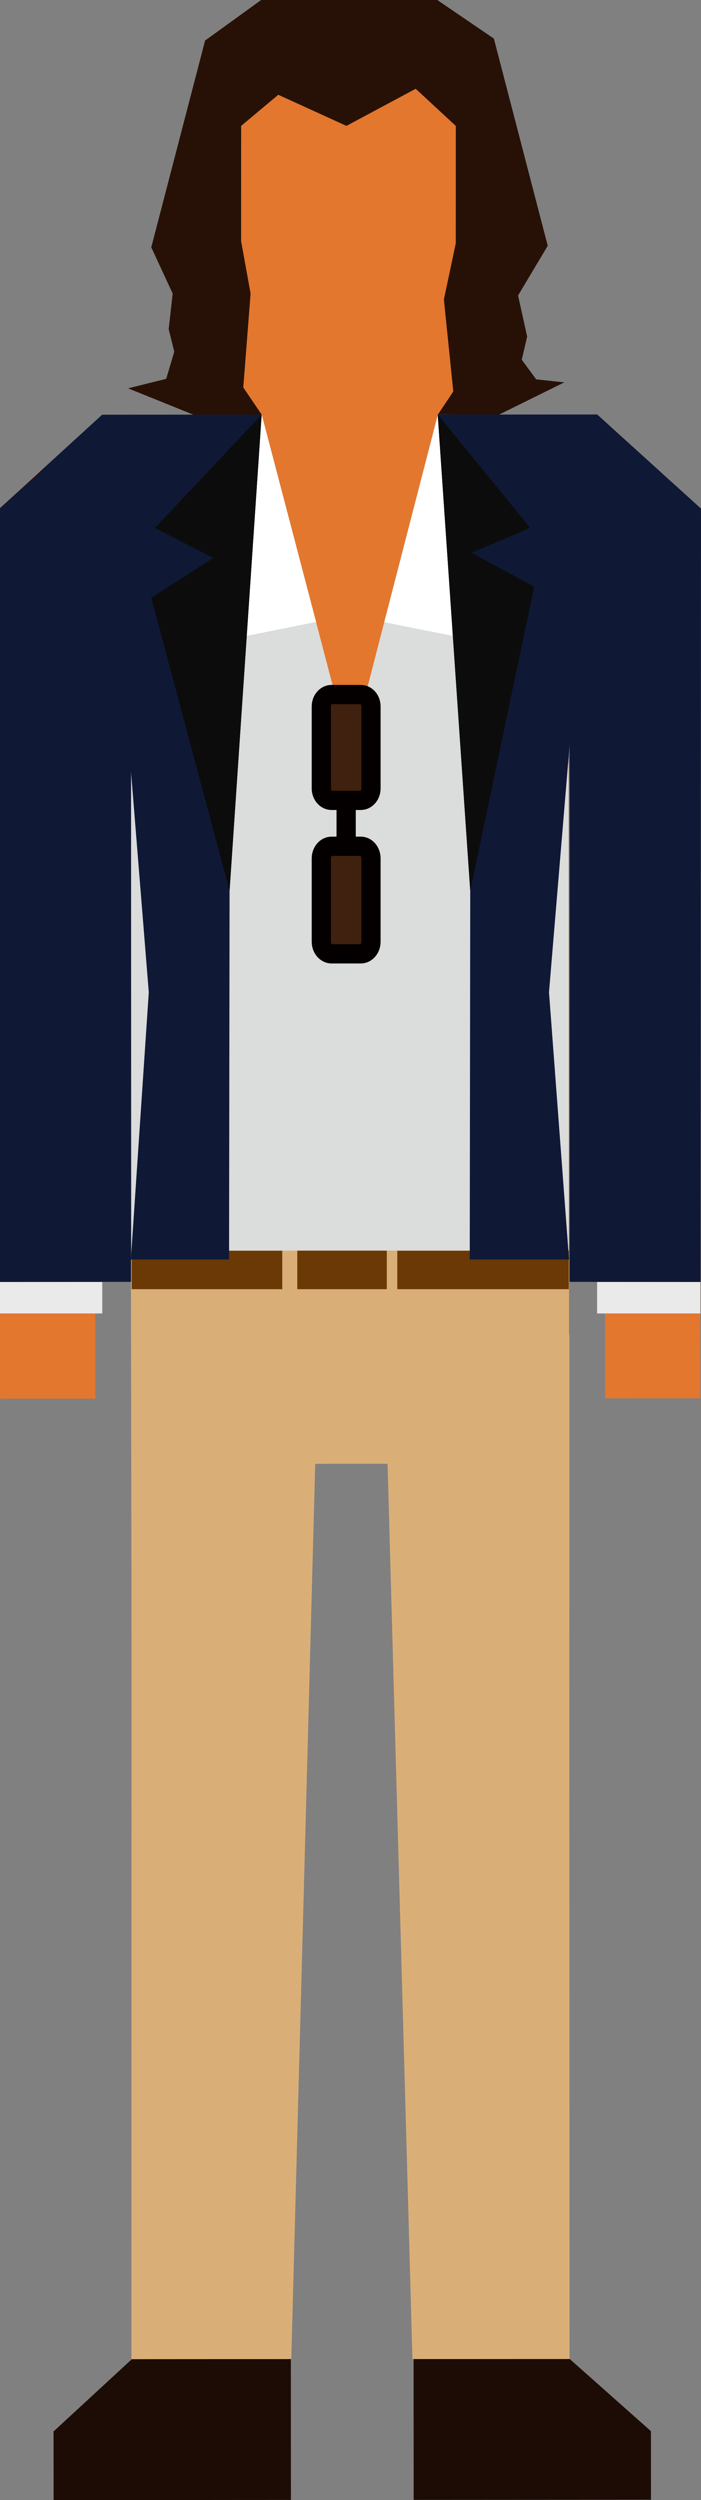 <?xml version="1.0" encoding="utf-8"?>
<!-- Generator: Adobe Illustrator 16.0.0, SVG Export Plug-In . SVG Version: 6.00 Build 0)  -->
<!DOCTYPE svg PUBLIC "-//W3C//DTD SVG 1.1//EN" "http://www.w3.org/Graphics/SVG/1.1/DTD/svg11.dtd">
<svg version="1.1" xmlns="http://www.w3.org/2000/svg" xmlns:xlink="http://www.w3.org/1999/xlink" x="0px" y="0px" width="36.43px"
	 height="129.783px" viewBox="0 0 36.43 129.783" enable-background="new 0 0 36.43 129.783" xml:space="preserve">
<rect x="0" y="0" width="36.43" height="129.783" fill="#808080" stroke="none"/>
<g id="圖層_2" display="none">
	<rect x="-1958.92" y="-1842.596" display="inline" fill="#0071BC" width="3593" height="2405"/>
</g>
<g id="圖層_1">
	<g>
		<polygon fill="#1D0C05" points="15.119,129.775 2.787,129.783 2.782,126.22 6.854,122.466 15.115,122.461 		"/>
		<polygon fill="#1D0C05" points="33.831,129.765 21.498,129.772 21.494,122.458 29.6,122.453 33.828,126.204 		"/>
		<polygon fill="#E3772E" points="4.951,72.606 0,72.607 -0.023,26.401 2.016,24.503 4.926,24.502 		"/>
		<polygon fill="#E3772E" points="31.447,72.59 36.396,72.588 36.373,26.38 34.33,24.488 31.424,24.49 		"/>
		<rect x="6.839" y="69.293" fill="#EDCDAA" width="8.105" height="53.171"/>
		<rect x="21.434" y="69.283" fill="#EDCDAA" width="8.151" height="53.173"/>
		<polygon fill="#E3772E" points="29.545,24.458 22.76,21.517 22.75,21.514 26.373,16.157 26.367,5.333 22.734,-0.022 
			13.584,-0.018 9.963,5.34 9.965,16.166 13.598,21.522 13.608,21.522 13.608,21.522 6.801,24.47 6.801,24.471 6.825,69.295 
			14.955,75.988 21.449,75.984 29.57,69.282 		"/>
		<polygon fill="#DAAF77" points="22.408,64.283 13.986,64.289 6.801,65.383 6.832,81.583 6.854,122.466 15.138,122.461 
			16.381,75.987 20.141,75.984 21.434,122.458 29.6,122.453 29.576,81.57 29.572,65.383 		"/>
		<polygon fill="#DBDCDC" points="31.031,21.514 22.75,21.517 18.212,39.103 13.602,21.523 5.314,21.527 6.81,37.778 6.81,37.778 
			6.825,64.927 29.563,64.915 29.547,37.767 		"/>
		<polygon fill="#FFFFFF" points="13.598,21.522 12.824,33.009 16.426,32.284 		"/>
		<polygon fill="#FFFFFF" points="22.771,21.522 23.533,33.009 19.969,32.299 		"/>
		<polygon fill="#0F1936" points="5.314,21.527 6.81,37.778 6.81,66.542 0,66.549 -0.023,26.401 		"/>
		<polygon fill="#0F1936" points="31.031,21.514 29.6,37.778 29.6,66.542 36.408,66.549 36.43,26.401 		"/>
		<path fill="none" stroke="#E7A897" stroke-miterlimit="10" d="M14.014,19.191"/>
		<path fill="none" stroke="#E7A897" stroke-miterlimit="10" d="M15.744,16.613"/>
		<rect y="66.55" fill="#EAEAEA" width="5.314" height="1.633"/>
		<rect x="31.031" y="66.55" fill="#EAEAEA" width="5.365" height="1.633"/>
		<polygon fill="#271106" points="29.324,19.85 25.912,21.535 22.76,21.517 23.557,20.323 23.068,15.545 23.686,12.631 
			23.688,6.536 21.602,4.609 18.003,6.535 14.461,4.92 12.532,6.535 12.531,12.526 13.023,15.238 12.643,20.114 13.598,21.522 
			10.068,21.535 6.656,20.159 8.637,19.666 9.057,18.26 8.766,17.086 8.974,15.238 7.861,12.839 10.658,2.105 13.571,0 22.725,0 
			25.666,2.004 28.465,12.759 26.923,15.339 27.396,17.476 27.115,18.675 27.864,19.692 		"/>
		<path fill="#40210F" stroke="#040000" stroke-miterlimit="10" d="M17.232,41.548c-0.293,0-0.533-0.279-0.533-0.622v-4.252
			c0-0.343,0.24-0.62,0.533-0.62h1.516c0.295,0,0.531,0.277,0.531,0.62v4.252c0,0.343-0.236,0.622-0.531,0.622H17.232z"/>
		<path fill="#40210F" stroke="#040000" stroke-miterlimit="10" d="M17.232,49.515c-0.293,0-0.533-0.284-0.533-0.63v-4.321
			c0-0.348,0.24-0.633,0.533-0.633h1.516c0.295,0,0.531,0.285,0.531,0.633v4.321c0,0.346-0.236,0.63-0.531,0.63H17.232z"/>
		<line fill="#40210F" stroke="#040000" stroke-miterlimit="10" x1="17.989" y1="41.754" x2="17.989" y2="43.931"/>
		<rect x="6.844" y="64.927" fill="#6A3906" width="7.825" height="1.996"/>
		<rect x="15.449" y="64.923" fill="#6A3906" width="4.652" height="2"/>
		<rect x="20.647" y="64.927" fill="#6A3906" width="8.911" height="1.996"/>
		<polygon fill="#0F1936" points="11.904,65.383 6.801,65.383 7.732,51.51 6.625,37.786 -0.023,26.401 5.314,21.526 13.598,21.522 
			11.93,46.244 		"/>
		<polygon fill="#0F1936" points="24.412,65.383 29.572,65.383 28.531,51.51 29.898,35.133 36.373,26.38 31.031,21.514 
			22.748,21.517 24.438,46.244 		"/>
		<polygon fill="#0D0C0C" points="13.598,21.522 8.047,27.411 11.092,28.961 7.861,31.028 11.93,46.244 		"/>
		<polygon fill="#0D0C0C" points="22.748,21.517 24.438,46.244 27.762,30.459 24.517,28.695 27.557,27.404 		"/>
	</g>
	<g>
	</g>
	<g>
	</g>
	<g>
	</g>
	<g>
	</g>
	<g>
	</g>
	<g>
	</g>
	<g>
	</g>
	<g>
	</g>
	<g>
	</g>
	<g>
	</g>
	<g>
	</g>
	<g>
	</g>
	<g>
	</g>
	<g>
	</g>
	<g>
	</g>
</g>
</svg>
